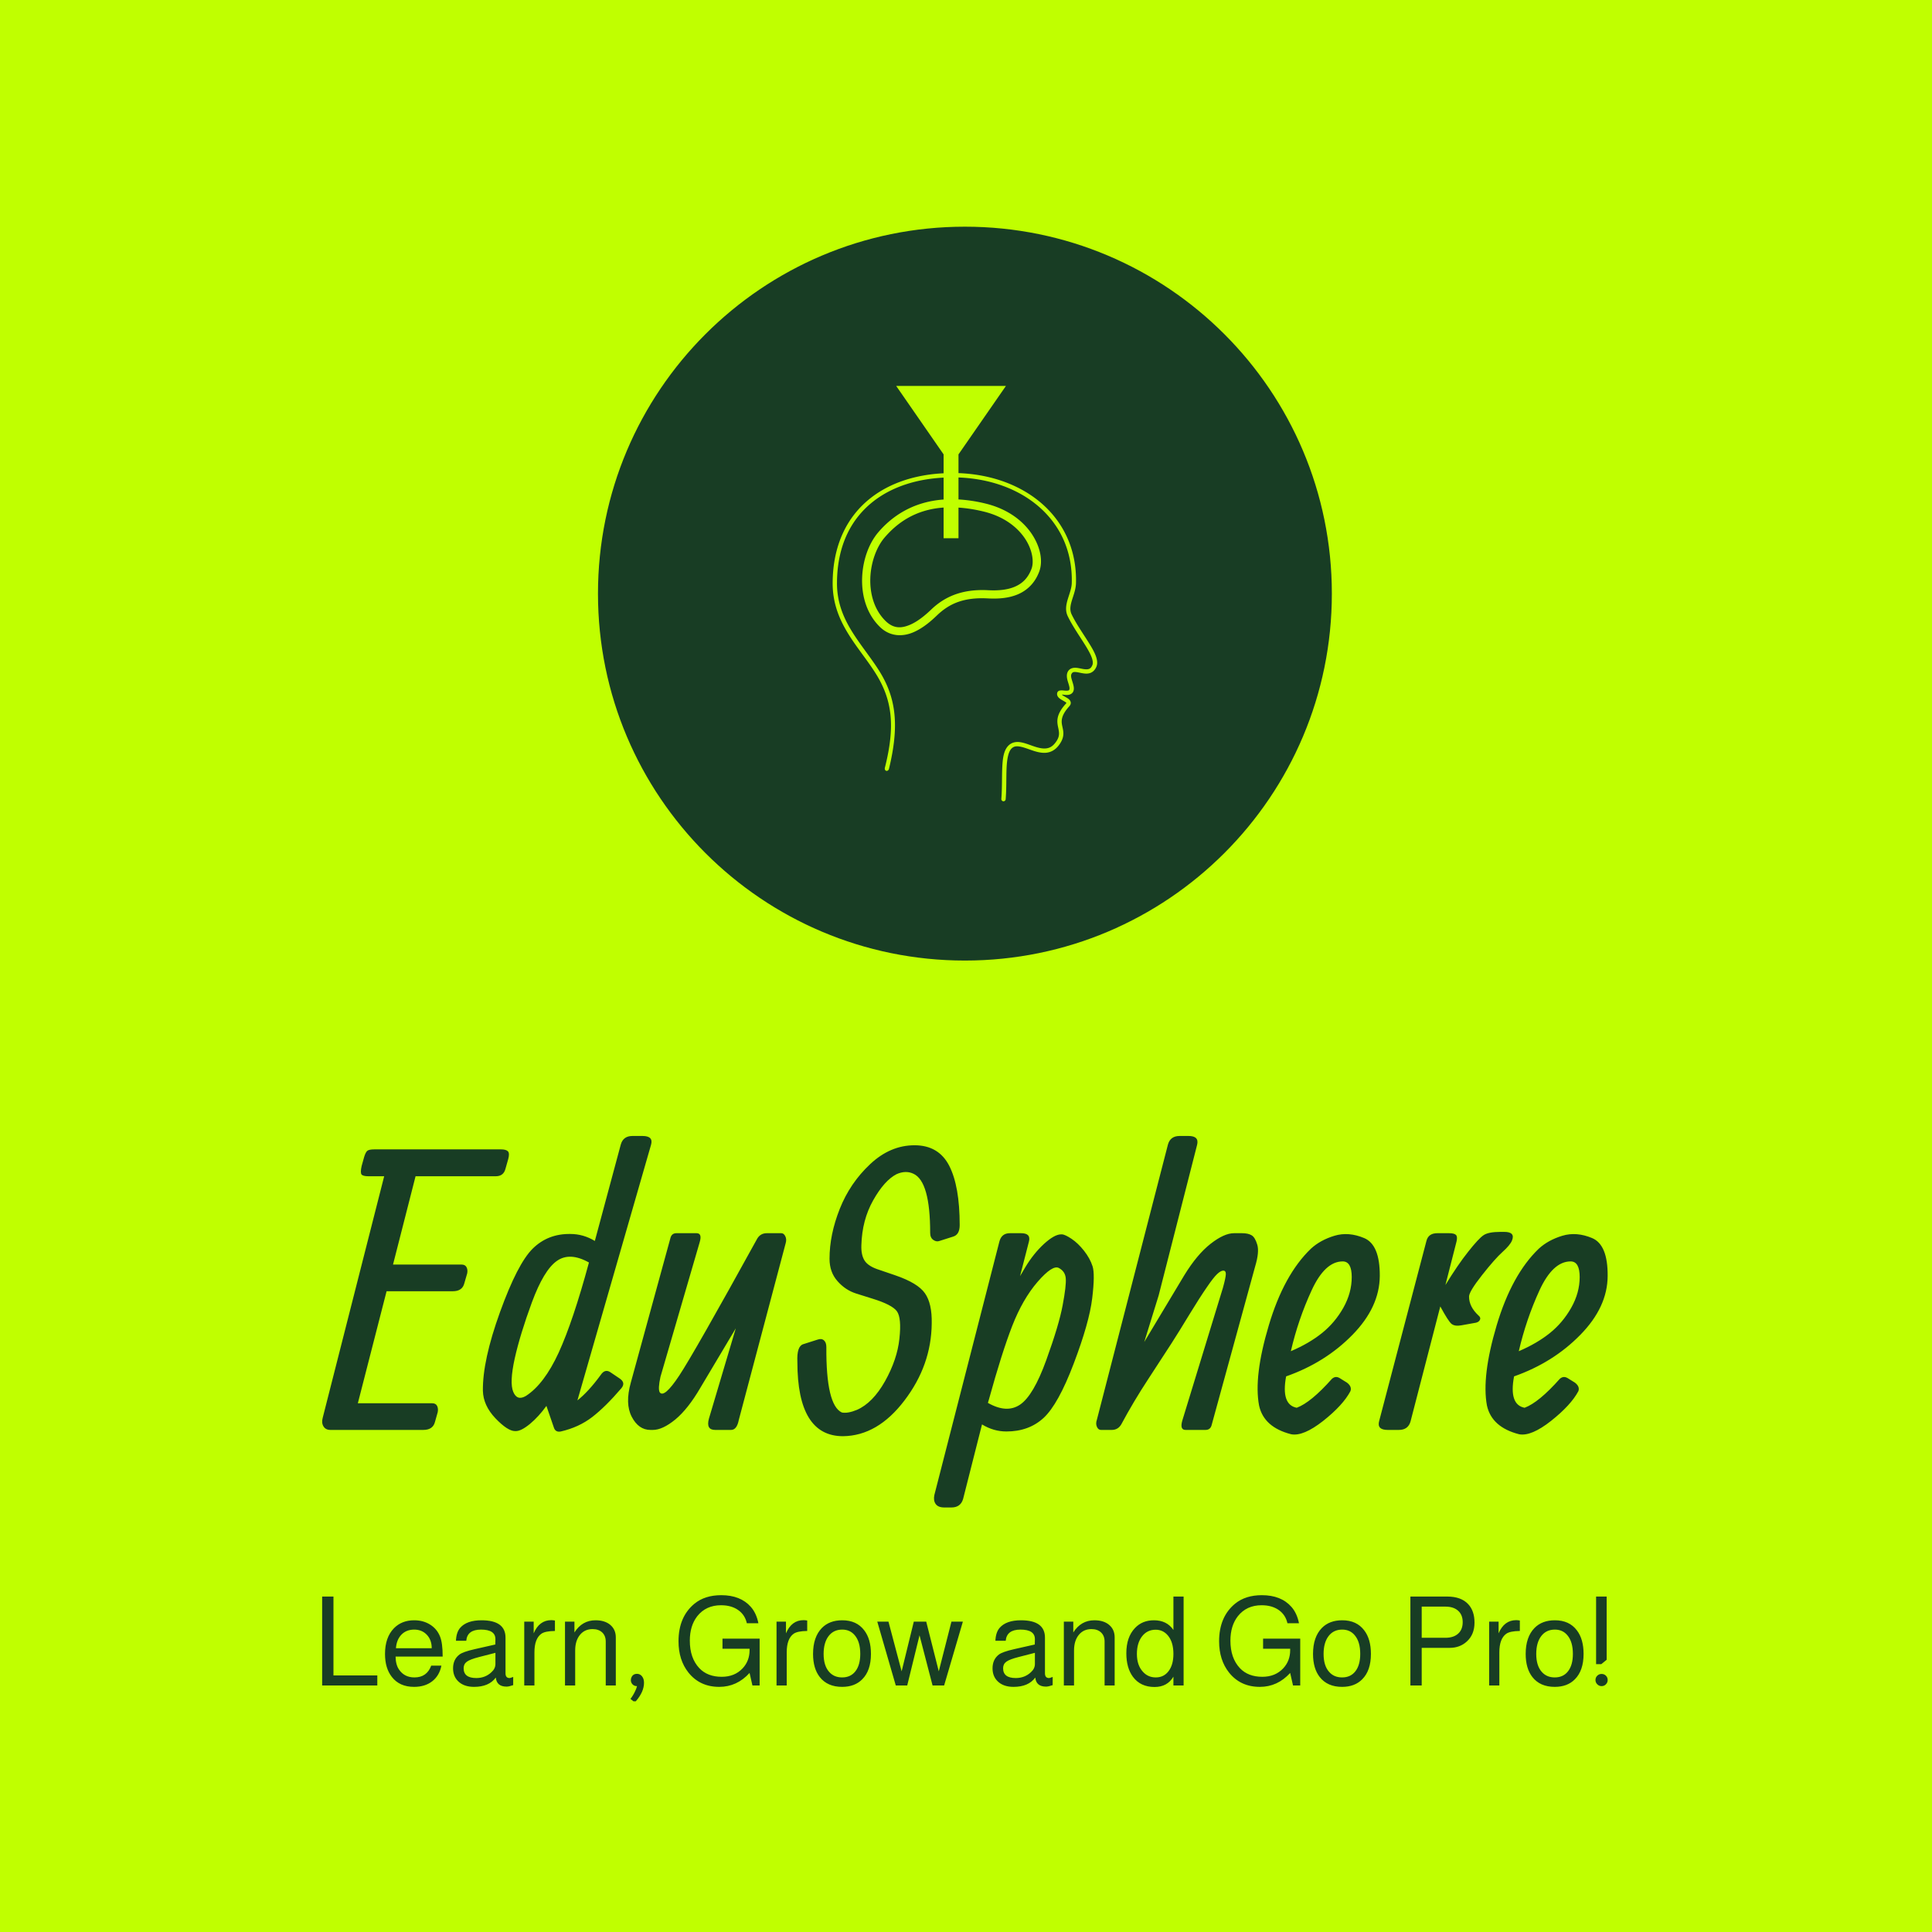 <svg xmlns="http://www.w3.org/2000/svg" version="1.1" xmlns:xlink="http://www.w3.org/1999/xlink" xmlns:svgjs="http://svgjs.dev/svgjs" width="1500" height="1500" viewBox="0 0 1500 1500"><rect width="1500" height="1500" fill="#c0ff00"></rect><g transform="matrix(0.667,0,0,0.667,248.907,174.148)"><svg viewBox="0 0 216 248" data-background-color="#c0ff00" preserveAspectRatio="xMidYMid meet" height="1722" width="1500" xmlns="http://www.w3.org/2000/svg" xmlns:xlink="http://www.w3.org/1999/xlink"><g id="tight-bounds" transform="matrix(1,0,0,1,0.236,0.4)"><svg viewBox="0 0 215.528 247.2" height="247.2" width="215.528"><g><svg viewBox="0 0 395.52 453.643" height="247.2" width="215.528"><g transform="matrix(1,0,0,1,0,279.731)"><svg viewBox="0 0 395.52 173.911" height="173.911" width="395.52"><g id="textblocktransform"><svg viewBox="0 0 395.52 173.911" height="173.911" width="395.52" id="textblock"><g><svg viewBox="0 0 395.52 114.292" height="114.292" width="395.52"><g transform="matrix(1,0,0,1,0,0)"><svg width="395.52" viewBox="-0.554 -37.94 165.915 47.95" height="114.292" data-palette-color="#183d24"><path d="M12.5 0L12.5 0 0.51 0Q-0.1 0-0.38-0.45-0.66-0.9-0.49-1.54L-0.49-1.54 7.45-32.74 5.44-32.74Q4.71-32.74 4.53-32.97 4.35-33.2 4.54-34.06L4.54-34.06 4.86-35.21Q5.05-35.84 5.27-36.02 5.49-36.21 6.2-36.21L6.2-36.21 22.51-36.21Q23.19-36.21 23.43-35.95 23.66-35.69 23.46-34.96L23.46-34.96 23.1-33.69Q22.85-32.74 21.85-32.74L21.85-32.74 11.5-32.74 8.59-21.34 17.46-21.34Q17.9-21.34 18.08-21 18.26-20.65 18.16-20.19L18.16-20.19 17.8-18.95Q17.55-17.9 16.31-17.9L16.31-17.9 7.76-17.9 4.05-3.44 13.65-3.44Q14.11-3.44 14.28-3.1 14.45-2.76 14.36-2.29L14.36-2.29 14.01-1.05Q13.75 0 12.5 0ZM33.88-21.61L33.88-21.61Q31.39-23 29.72-21.8 28.05-20.61 26.52-16.48 25-12.35 24.3-9.23 23.61-6.1 24.11-4.91 24.61-3.71 25.75-4.39L25.75-4.39Q28.1-5.91 29.97-9.97 31.83-14.04 33.88-21.61ZM41.89-36.79L41.89-36.79 32.39-3.81Q33.84-4.96 35.4-7.1L35.4-7.1Q35.94-7.91 36.64-7.45L36.64-7.45 37.84-6.64Q38.64-6.1 38.08-5.4L38.08-5.4Q36.03-3 34.31-1.67 32.59-0.34 30.25 0.2L30.25 0.2Q29.54 0.34 29.34-0.34L29.34-0.34 28.39-3.1Q27.39-1.71 26.27-0.78 25.14 0.15 24.44 0.15L24.44 0.15 24.34 0.15Q23.39 0.15 21.81-1.5 20.24-3.15 20.19-5.05L20.19-5.05Q20.14-8.96 22.4-15.21 24.66-21.46 26.62-23.4 28.59-25.34 31.49-25.29L31.49-25.29Q33.15-25.29 34.64-24.39L34.64-24.39 37.99-36.84Q38.3-37.94 39.5-37.94L39.5-37.94 40.79-37.94Q42.23-37.94 41.89-36.79ZM49.36-1.44L52.83-13.11 48.26-5.44Q46.67-2.71 45.03-1.35 43.38 0 42.13 0L42.13 0 41.82 0Q40.28 0 39.4-1.7 38.52-3.39 39.28-6.1L39.28-6.1 44.38-24.71Q44.53-25.39 45.16-25.39L45.16-25.39 47.77-25.39Q48.53-25.39 48.16-24.19L48.16-24.19 43.11-6.86Q42.77-5.3 43.01-4.86L43.01-4.86Q43.57-4.05 45.53-7.01 47.48-9.96 55.61-24.71L55.61-24.71Q56.03-25.39 56.83-25.39L56.83-25.39 58.71-25.39Q59.03-25.39 59.22-25 59.42-24.61 59.27-24.1L59.27-24.1 53.22-1.29Q52.97 0 52.22 0L52.22 0 50.17 0Q48.97 0 49.36-1.44L49.36-1.44ZM81.73-26.44L81.73-26.44Q81.73-25.2 80.88-24.95L80.88-24.95 79.12-24.39Q78.73-24.24 78.33-24.52 77.92-24.8 77.92-25.44L77.92-25.44Q77.92-32.06 75.77-33.06L75.77-33.06Q74.77-33.54 73.58-33.01L73.58-33.01Q72.01-32.2 70.57-29.65 69.13-27.1 69.04-23.85L69.04-23.85Q68.99-22.56 69.47-21.83 69.96-21.09 71.38-20.65L71.38-20.65 73.43-19.95Q76.34-18.95 77.25-17.63 78.17-16.31 78.12-13.75L78.12-13.75Q78.07-8.35 74.6-3.8 71.14 0.76 66.67 0.81L66.67 0.81Q60.78 0.81 60.78-8.79L60.78-8.79Q60.69-10.79 61.52-11.06L61.52-11.06 63.37-11.65Q63.88-11.84 64.2-11.57 64.52-11.3 64.52-10.69L64.52-10.69Q64.47-3.2 66.52-2.25L66.52-2.25Q67.28-2.1 68.47-2.59L68.47-2.59Q70.52-3.49 72.1-6.3 73.67-9.11 73.95-11.78 74.24-14.45 73.63-15.31 73.01-16.16 70.48-16.94L70.48-16.94 68.38-17.6Q66.98-18.04 65.96-19.2 64.93-20.36 64.93-22.09L64.93-22.09Q64.93-25.2 66.25-28.53 67.57-31.86 70.17-34.3 72.77-36.74 75.9-36.74 79.02-36.74 80.38-34.09 81.73-31.45 81.73-26.44ZM85.51-3.96L85.37-3.49Q87.81-2.1 89.53-3.27 91.25-4.44 92.9-9 94.55-13.55 95.02-16.1 95.5-18.65 95.42-19.56 95.35-20.46 94.53-20.9 93.72-21.34 91.79-19.12 89.86-16.89 88.5-13.4 87.15-9.91 85.51-3.96L85.51-3.96ZM90.66-24.29L90.66-24.29 89.52-19.85 90.2-21Q91.25-22.75 92.6-24 93.96-25.24 94.81-25.24L94.81-25.24 94.91-25.24Q95.3-25.24 96.16-24.67 97.01-24.1 97.78-23.12 98.55-22.14 98.88-21.12 99.21-20.09 98.83-16.97 98.45-13.84 96.45-8.57 94.45-3.3 92.56-1.55 90.66 0.2 87.76 0.2L87.76 0.2Q86.1 0.2 84.61-0.71L84.61-0.71 82.17 8.91Q81.85 10.01 80.65 10.01L80.65 10.01 79.75 10.01Q78.95 10.01 78.63 9.56 78.31 9.11 78.46 8.4L78.46 8.4 86.86-24.34Q87.15-25.39 88.2-25.39L88.2-25.39 89.66-25.39Q90.96-25.39 90.66-24.29ZM101.35 0L101.35 0 99.96 0Q99.62 0 99.44-0.4 99.26-0.81 99.43-1.29L99.43-1.29 108.61-36.84Q108.92-37.94 110.12-37.94L110.12-37.94 111.27-37.94Q112.66-37.94 112.37-36.79L112.37-36.79 107.41-17.36 105.55-11.35 110.71-19.95Q112.37-22.66 114.11-24.02 115.86-25.39 117.13-25.39L117.13-25.39 118.18-25.39Q118.96-25.39 119.41-25.12 119.86-24.85 120.14-23.9 120.42-22.95 119.86-21.09L119.86-21.09 114.27-0.71Q114.12 0 113.46 0L113.46 0 110.88 0Q110.12 0 110.46-1.2L110.46-1.2 115.71-18.36Q116.08-19.7 116.08-20.13 116.08-20.56 115.75-20.56 115.42-20.56 114.94-20.1 114.47-19.65 113.66-18.46L113.66-18.46Q112.71-17.09 111.39-14.92 110.07-12.74 109.05-11.15 108.02-9.55 106.09-6.6 104.16-3.66 102.58-0.71L102.58-0.71Q102.16 0 101.35 0ZM123.86-6.91L123.86-6.91Q123.18-3.25 125.23-2.86L125.23-2.86Q127.06-3.54 129.77-6.59L129.77-6.59Q130.23-7.01 130.77-6.69L130.77-6.69 131.72-6.1Q132.38-5.59 132.16-5L132.16-5Q131.21-3.2 128.65-1.17 126.08 0.85 124.52 0.56L124.52 0.56Q120.98-0.34 120.37-3.15L120.37-3.15Q119.66-6.91 121.62-13.48 123.57-20.04 127.06-23.39L127.06-23.39Q128.28-24.51 130.1-25.06 131.92-25.61 133.94-24.76 135.97-23.9 135.95-19.87 135.92-15.84 132.42-12.27 128.92-8.69 123.86-6.91ZM124.47-10.16L124.47-10.16Q126.82-11.16 128.49-12.5 130.16-13.84 131.25-15.77 132.33-17.7 132.33-19.73 132.33-21.75 131.16-21.75L131.16-21.75Q128.87-21.75 127.15-18.01 125.42-14.26 124.47-10.16ZM145.86-24.34L144.42-18.7Q146-21.29 147.36-23 148.71-24.71 149.34-25.13 149.96-25.56 151.52-25.56L151.52-25.56 152.01-25.56Q153.47-25.56 153.01-24.44L153.01-24.44Q152.77-23.85 151.79-22.97 150.81-22.09 149.14-19.97 147.47-17.85 147.47-17.21L147.47-17.21Q147.47-15.89 148.71-14.75L148.71-14.75Q149.01-14.5 148.88-14.22 148.76-13.94 148.37-13.84L148.37-13.84 146.47-13.5Q145.66-13.35 145.23-13.67 144.81-13.99 143.76-15.94L143.76-15.94 139.92-1.1Q139.61 0 138.41 0L138.41 0 136.97 0Q135.55 0 135.87-1.15L135.87-1.15 141.97-24.39Q142.22-25.39 143.37-25.39L143.37-25.39 144.9-25.39Q145.56-25.39 145.78-25.17 146-24.95 145.86-24.34L145.86-24.34ZM153.28-6.91L153.28-6.91Q152.59-3.25 154.64-2.86L154.64-2.86Q156.47-3.54 159.18-6.59L159.18-6.59Q159.65-7.01 160.19-6.69L160.19-6.69 161.14-6.1Q161.8-5.59 161.58-5L161.58-5Q160.62-3.2 158.06-1.17 155.5 0.85 153.94 0.56L153.94 0.56Q150.4-0.34 149.78-3.15L149.78-3.15Q149.08-6.91 151.03-13.48 152.98-20.04 156.47-23.39L156.47-23.39Q157.69-24.51 159.51-25.06 161.33-25.61 163.36-24.76 165.39-23.9 165.36-19.87 165.34-15.84 161.83-12.27 158.33-8.69 153.28-6.91ZM153.89-10.16L153.89-10.16Q156.23-11.16 157.9-12.5 159.57-13.84 160.66-15.77 161.75-17.7 161.75-19.73 161.75-21.75 160.58-21.75L160.58-21.75Q158.28-21.75 156.56-18.01 154.84-14.26 153.89-10.16Z" opacity="1" transform="matrix(1,0,0,1,0,0)" fill="#183d24" class="wordmark-text-0" data-fill-palette-color="primary" id="text-0"></path></svg></g></svg></g><g transform="matrix(1,0,0,1,0,141.273)"><svg viewBox="0 0 395.52 32.638" height="32.638" width="395.52"><g transform="matrix(1,0,0,1,0,0)"><svg width="395.52" viewBox="3.95 -36.35 517.4 42.7" height="32.638" data-palette-color="#183d24"><path d="M3.95-35.8L8.5-35.8 8.5-4.05 26.15-4.05 26.15 0 3.95 0 3.95-35.8ZM52.45-11.8L52.45-11.65 33.5-11.65Q33.55-8.35 34.9-6.4L34.9-6.4Q37.05-3.25 41.1-3.25L41.1-3.25Q46.1-3.25 47.85-8L47.85-8 51.95-8Q51.15-3.95 48.25-1.7 45.35 0.55 40.95 0.55L40.95 0.55Q35.1 0.55 32-3.45L32-3.45Q29.25-6.95 29.25-12.7L29.25-12.7Q29.25-19.35 32.85-23.05L32.85-23.05Q36-26.25 41-26.25L41-26.25Q44.65-26.25 47.42-24.5 50.2-22.75 51.4-19.7L51.4-19.7Q52.45-17.1 52.45-11.8L52.45-11.8ZM33.65-15L48.05-15Q48.05-18.35 46.07-20.43 44.1-22.5 41-22.5L41-22.5Q37.85-22.5 35.87-20.48 33.9-18.45 33.65-15L33.65-15ZM80.84-3.45L80.84-3.45 80.84-0.15Q79.14 0.45 78.19 0.45L78.19 0.45Q74.19 0.45 73.84-3.2L73.84-3.2Q71.09 0.55 65.09 0.55L65.09 0.55Q60.95 0.55 58.64-1.75L58.64-1.75Q56.64-3.75 56.64-6.9L56.64-6.9Q56.64-10.5 59.2-12.45L59.2-12.45Q60.64-13.55 65.25-14.6L65.25-14.6 73.64-16.5 73.69-18.65Q73.69-22.5 67.89-22.5L67.89-22.5Q62.34-22.5 61.95-18L61.95-18 57.8-18Q57.95-21.4 59.49-23.2L59.49-23.2Q62.14-26.25 68.09-26.25L68.09-26.25Q77.75-26.25 77.75-19.25L77.75-19.25 77.75-4.9Q77.75-3 79.39-3L79.39-3Q79.59-3 80.44-3.3L80.44-3.3Q80.75-3.4 80.84-3.45ZM73.69-8.65L73.69-13.15 67.09-11.45Q63.55-10.55 62.22-9.6 60.89-8.65 60.89-6.95L60.89-6.95Q60.89-3 66-3L66-3Q69.59-3 72.09-5.35L72.09-5.35Q73.69-6.8 73.69-8.65L73.69-8.65ZM85.29 0L85.29-25.7 89.09-25.7 89.09-21Q91.34-26.3 96.19-26.3L96.19-26.3Q96.79-26.3 97.64-26.15L97.64-26.15 97.64-21.95Q93.64-21.9 92.14-20.8L92.14-20.8Q89.39-18.8 89.39-13.35L89.39-13.35 89.39 0 85.29 0ZM101.69 0L101.69-25.7 105.49-25.7 105.49-21.35Q108.59-26.25 113.99-26.25L113.99-26.25Q117.74-26.25 119.94-24.38 122.14-22.5 122.14-19.35L122.14-19.35 122.14 0 118.09 0 118.09-17.7Q118.09-20 116.67-21.35 115.24-22.7 112.79-22.7L112.79-22.7Q109.59-22.7 107.69-20.35 105.79-18 105.79-14.1L105.79-14.1 105.79 0 101.69 0ZM130.69 0.2L130.69 0.2Q130.69 0.2 130.64 0.25L130.64 0.25 130.59 0.25Q129.59 0.25 128.91-0.43 128.24-1.1 128.19-2.1L128.19-2.1Q128.19-2.85 128.54-3.5L128.54-3.5Q129.19-4.7 130.64-4.7L130.64-4.7Q131.89-4.7 132.69-3.7 133.49-2.7 133.49-1.1L133.49-1.1Q133.49 2.55 130.19 6.35L130.19 6.35 129.24 6.35 128.04 5.4Q129.09 4.05 129.89 2.35L129.89 2.35Q130.44 1.3 130.69 0.2ZM165.08-18.85L180.03-18.85 180.03 0 177.13 0 175.98-5.05Q170.88 0.55 163.78 0.55L163.78 0.55Q155.98 0.55 151.38-5.2L151.38-5.2Q147.38-10.25 147.38-17.8L147.38-17.8Q147.38-27.65 153.83-32.95L153.83-32.95Q158.03-36.35 164.58-36.35L164.58-36.35Q172.33-36.35 176.48-31.65L176.48-31.65Q178.73-29.1 179.53-25.05L179.53-25.05 174.88-25.05Q174.13-28.45 171.38-30.38 168.63-32.3 164.48-32.3L164.48-32.3Q158.43-32.3 154.93-27.9L154.93-27.9Q151.93-24.05 151.93-18.05L151.93-18.05Q151.93-11.05 155.73-7L155.73-7Q159.03-3.5 164.78-3.5L164.78-3.5Q169.98-3.5 173.18-6.9L173.18-6.9Q175.98-9.9 175.98-14.2L175.98-14.2 175.98-14.8 165.08-14.8 165.08-18.85ZM186.83 0L186.83-25.7 190.63-25.7 190.63-21Q192.88-26.3 197.73-26.3L197.73-26.3Q198.33-26.3 199.18-26.15L199.18-26.15 199.18-21.95Q195.18-21.9 193.68-20.8L193.68-20.8Q190.93-18.8 190.93-13.35L190.93-13.35 190.93 0 186.83 0ZM213.28-26.25L213.28-26.25Q219.08-26.25 222.13-22.2L222.13-22.2Q224.83-18.7 224.83-12.7L224.83-12.7Q224.83-6 221.33-2.5L221.33-2.5Q218.33 0.55 213.23 0.55L213.23 0.55Q207.33 0.55 204.23-3.4L204.23-3.4Q201.53-6.85 201.53-12.7L201.53-12.7Q201.53-19.5 205.08-23.15L205.08-23.15Q208.13-26.25 213.28-26.25ZM213.28-22.5L213.28-22.5Q209.78-22.5 207.78-19.88 205.78-17.25 205.78-12.7L205.78-12.7Q205.78-7.95 208.03-5.45L208.03-5.45Q209.98-3.25 213.23-3.25L213.23-3.25Q216.68-3.25 218.6-5.75 220.53-8.25 220.53-12.7L220.53-12.7Q220.53-17.6 218.33-20.2L218.33-20.2Q216.43-22.5 213.28-22.5ZM261.83-25.7L254.28 0 249.63 0 244.38-20.2 239.43 0 234.83 0 227.38-25.7 231.88-25.7 237.18-5.7 242.08-25.7 247.08-25.7 252.13-5.7 257.23-25.7 261.83-25.7ZM297.97-3.45L297.97-3.45 297.97-0.15Q296.27 0.45 295.32 0.45L295.32 0.45Q291.32 0.45 290.97-3.2L290.97-3.2Q288.22 0.55 282.22 0.55L282.22 0.55Q278.07 0.55 275.77-1.75L275.77-1.75Q273.77-3.75 273.77-6.9L273.77-6.9Q273.77-10.5 276.32-12.45L276.32-12.45Q277.77-13.55 282.37-14.6L282.37-14.6 290.77-16.5 290.82-18.65Q290.82-22.5 285.02-22.5L285.02-22.5Q279.47-22.5 279.07-18L279.07-18 274.92-18Q275.07-21.4 276.62-23.2L276.62-23.2Q279.27-26.25 285.22-26.25L285.22-26.25Q294.87-26.25 294.87-19.25L294.87-19.25 294.87-4.9Q294.87-3 296.52-3L296.52-3Q296.72-3 297.57-3.3L297.57-3.3Q297.87-3.4 297.97-3.45ZM290.82-8.65L290.82-13.15 284.22-11.45Q280.67-10.55 279.35-9.6 278.02-8.65 278.02-6.95L278.02-6.95Q278.02-3 283.12-3L283.12-3Q286.72-3 289.22-5.35L289.22-5.35Q290.82-6.8 290.82-8.65L290.82-8.65ZM302.47 0L302.47-25.7 306.27-25.7 306.27-21.35Q309.37-26.25 314.77-26.25L314.77-26.25Q318.52-26.25 320.72-24.38 322.92-22.5 322.92-19.35L322.92-19.35 322.92 0 318.87 0 318.87-17.7Q318.87-20 317.44-21.35 316.02-22.7 313.57-22.7L313.57-22.7Q310.37-22.7 308.47-20.35 306.57-18 306.57-14.1L306.57-14.1 306.57 0 302.47 0ZM346.57-35.8L350.67-35.8 350.67 0 346.57 0 346.57-3.55Q344.12 0.6 338.97 0.6L338.97 0.6Q333.32 0.6 330.27-3.5L330.27-3.5Q327.62-7.1 327.62-13L327.62-13Q327.62-19.45 331.07-23.1L331.07-23.1Q334.02-26.25 338.72-26.25L338.72-26.25Q343.92-26.25 346.57-22.35L346.57-22.35 346.57-35.8ZM339.42-22.45L339.42-22.45Q336.02-22.45 333.94-19.78 331.87-17.1 331.87-12.7L331.87-12.7Q331.87-8.15 334.27-5.55L334.27-5.55Q336.32-3.25 339.47-3.25L339.47-3.25Q342.72-3.25 344.64-5.8 346.57-8.35 346.57-12.7L346.57-12.7Q346.57-17.45 344.37-20.1L344.37-20.1Q342.42-22.45 339.42-22.45ZM382.66-18.85L397.61-18.85 397.61 0 394.71 0 393.56-5.05Q388.46 0.55 381.36 0.55L381.36 0.55Q373.56 0.55 368.96-5.2L368.96-5.2Q364.96-10.25 364.96-17.8L364.96-17.8Q364.96-27.65 371.41-32.95L371.41-32.95Q375.61-36.35 382.16-36.35L382.16-36.35Q389.91-36.35 394.06-31.65L394.06-31.65Q396.31-29.1 397.11-25.05L397.11-25.05 392.46-25.05Q391.71-28.45 388.96-30.38 386.21-32.3 382.06-32.3L382.06-32.3Q376.01-32.3 372.51-27.9L372.51-27.9Q369.51-24.05 369.51-18.05L369.51-18.05Q369.51-11.05 373.31-7L373.31-7Q376.61-3.5 382.36-3.5L382.36-3.5Q387.56-3.5 390.76-6.9L390.76-6.9Q393.56-9.9 393.56-14.2L393.56-14.2 393.56-14.8 382.66-14.8 382.66-18.85ZM414.51-26.25L414.51-26.25Q420.31-26.25 423.36-22.2L423.36-22.2Q426.06-18.7 426.06-12.7L426.06-12.7Q426.06-6 422.56-2.5L422.56-2.5Q419.56 0.55 414.46 0.55L414.46 0.55Q408.56 0.55 405.46-3.4L405.46-3.4Q402.76-6.85 402.76-12.7L402.76-12.7Q402.76-19.5 406.31-23.15L406.31-23.15Q409.36-26.25 414.51-26.25ZM414.51-22.5L414.51-22.5Q411.01-22.5 409.01-19.88 407.01-17.25 407.01-12.7L407.01-12.7Q407.01-7.95 409.26-5.45L409.26-5.45Q411.21-3.25 414.46-3.25L414.46-3.25Q417.91-3.25 419.83-5.75 421.76-8.25 421.76-12.7L421.76-12.7Q421.76-17.6 419.56-20.2L419.56-20.2Q417.66-22.5 414.51-22.5ZM457.75-15.15L446.5-15.15 446.5 0 441.95 0 441.95-35.8 456.75-35.8Q462.4-35.8 465.25-32.7L465.25-32.7Q467.75-30 467.75-25.3L467.75-25.3Q467.75-20.55 464.7-17.75L464.7-17.75Q461.9-15.15 457.75-15.15L457.75-15.15ZM446.5-31.75L446.5-19.2 456.05-19.2Q459.3-19.2 461.15-20.85 463-22.5 463-25.5L463-25.5Q463-28.45 461.15-30.1 459.3-31.75 456.05-31.75L456.05-31.75 446.5-31.75ZM473.65 0L473.65-25.7 477.45-25.7 477.45-21Q479.7-26.3 484.55-26.3L484.55-26.3Q485.15-26.3 486-26.15L486-26.15 486-21.95Q482-21.9 480.5-20.8L480.5-20.8Q477.75-18.8 477.75-13.35L477.75-13.35 477.75 0 473.65 0ZM500.1-26.25L500.1-26.25Q505.9-26.25 508.95-22.2L508.95-22.2Q511.65-18.7 511.65-12.7L511.65-12.7Q511.65-6 508.15-2.5L508.15-2.5Q505.15 0.55 500.05 0.55L500.05 0.55Q494.15 0.55 491.05-3.4L491.05-3.4Q488.35-6.85 488.35-12.7L488.35-12.7Q488.35-19.5 491.9-23.15L491.9-23.15Q494.95-26.25 500.1-26.25ZM500.1-22.5L500.1-22.5Q496.6-22.5 494.6-19.88 492.6-17.25 492.6-12.7L492.6-12.7Q492.6-7.95 494.85-5.45L494.85-5.45Q496.8-3.25 500.05-3.25L500.05-3.25Q503.5-3.25 505.42-5.75 507.35-8.25 507.35-12.7L507.35-12.7Q507.35-17.6 505.15-20.2L505.15-20.2Q503.25-22.5 500.1-22.5ZM516.69-35.8L520.94-35.8 520.94-10.35 518.79-8.6 516.69-8.6 516.69-35.8ZM518.89-4.65L518.89-4.65Q519.94-4.65 520.64-3.95 521.35-3.25 521.35-2.2L521.35-2.2Q521.35-1.2 520.64-0.48 519.94 0.25 518.89 0.25L518.89 0.25Q517.89 0.25 517.17-0.48 516.44-1.2 516.44-2.2L516.44-2.2Q516.44-3.25 517.17-3.95 517.89-4.65 518.89-4.65Z" opacity="1" transform="matrix(1,0,0,1,0,0)" fill="#183d24" class="slogan-text-1" data-fill-palette-color="secondary" id="text-1"></path></svg></g></svg></g></svg></g></svg></g><g transform="matrix(1,0,0,1,84.876,0)"><svg viewBox="0 0 225.768 225.768" height="225.768" width="225.768"><g><svg></svg></g><g id="icon-0"><svg viewBox="0 0 225.768 225.768" height="225.768" width="225.768"><g><path d="M0 112.884c0-62.344 50.54-112.884 112.884-112.884 62.344 0 112.884 50.54 112.884 112.884 0 62.344-50.54 112.884-112.884 112.884-62.344 0-112.884-50.54-112.884-112.884zM112.884 215.461c56.652 0 102.577-45.925 102.577-102.577 0-56.652-45.925-102.577-102.577-102.577-56.652 0-102.577 45.925-102.577 102.577 0 56.652 45.925 102.577 102.577 102.577z" data-fill-palette-color="accent" fill="#183d24" stroke="transparent"></path><ellipse rx="111.755" ry="111.755" cx="112.884" cy="112.884" fill="#183d24" stroke="transparent" stroke-width="0" fill-opacity="1" data-fill-palette-color="accent"></ellipse></g><g transform="matrix(1,0,0,1,72.196,48.993)"><svg viewBox="0 0 81.375 127.782" height="127.782" width="81.375"><g><svg xmlns="http://www.w3.org/2000/svg" viewBox="21.344 5 57.313 89.998" x="0" y="0" height="127.782" width="81.375" class="icon-dxe-0" data-fill-palette-color="quaternary" id="dxe-0"><path d="M35.11 5L45.382 19.83V23.924C39.383 24.214 33.846 25.944 29.592 29.274 24.59 33.188 21.392 39.301 21.344 47.645 21.294 56.231 26.877 61.316 30.58 67.154 34.29 73.004 34.947 78.698 32.654 87.75 32.587 88.014 32.7 88.33 32.964 88.396 33.23 88.463 33.48 88.238 33.544 87.973 35.773 78.769 35.205 72.684 31.369 66.637 27.572 60.65 22.234 55.823 22.281 47.647 22.328 39.535 25.376 33.758 30.161 30.013 34.216 26.838 39.555 25.154 45.382 24.864V29.61C38.616 30.095 34.119 33.341 31.256 36.678 29.156 39.125 27.857 42.795 27.729 46.588 27.599 50.38 28.673 54.338 31.533 57.168 33.796 59.407 36.583 59.328 38.8 58.388 41.014 57.45 42.849 55.766 43.934 54.728 46.61 52.166 49.739 50.757 54.988 51.037 57.118 51.151 59.364 51.022 61.378 50.193 63.395 49.365 65.152 47.78 66.105 45.223 66.938 42.983 66.394 39.94 64.518 37.115 62.642 34.291 59.368 31.697 54.58 30.512A32 32 0 0 0 48.611 29.594V24.832C55.631 25.092 61.847 27.422 66.264 31.372 70.692 35.33 73.332 40.905 73.154 47.694 73.124 48.851 72.647 50.008 72.29 51.201S71.684 53.656 72.29 54.906C73.341 57.08 74.911 59.294 76.092 61.203 76.682 62.158 77.174 63.027 77.452 63.771 77.727 64.516 77.782 65.092 77.622 65.477 77.388 66.04 77.137 66.242 76.809 66.34 76.479 66.437 76.015 66.405 75.523 66.316 75.032 66.228 74.522 66.091 73.993 66.068S72.852 66.173 72.462 66.662C72.153 67.05 72.072 67.516 72.092 67.945 72.112 68.375 72.22 68.772 72.338 69.156S72.578 69.92 72.635 70.216 72.673 70.706 72.609 70.835C72.558 70.939 72.498 70.974 72.314 71.008 72.131 71.04 71.86 71.034 71.572 71.008 71.285 70.98 70.99 70.944 70.684 70.982 70.53 71.002 70.35 71.035 70.189 71.18 70.028 71.324 69.962 71.572 69.97 71.773 69.984 72.236 70.292 72.545 70.586 72.762S71.2 73.144 71.475 73.305C71.748 73.465 71.955 73.617 71.992 73.674 72.011 73.702 72.016 73.682 72.018 73.674 72.018 73.666 71.994 73.714 71.918 73.799 70.9 74.92 70.388 75.832 70.166 76.662S70.042 78.204 70.166 78.811C70.29 79.417 70.419 79.939 70.386 80.465 70.355 80.99 70.176 81.569 69.55 82.367 68.864 83.24 68.168 83.514 67.375 83.553S65.696 83.348 64.781 83.033 62.928 82.336 62.016 82.195C61.103 82.055 60.154 82.201 59.424 82.935 58.398 83.969 58.179 85.703 58.09 87.75S58.077 92.2 57.893 94.492A0.49 0.49 0 0 0 58.324 94.998 0.49 0.49 0 0 0 58.83 94.566C59.02 92.202 58.94 89.794 59.027 87.801S59.424 84.249 60.09 83.578C60.588 83.076 61.115 83.017 61.867 83.133 62.62 83.249 63.518 83.6 64.461 83.923 65.404 84.249 66.41 84.54 67.424 84.49S69.463 83.99 70.289 82.936C71 82.029 71.282 81.233 71.326 80.516 71.37 79.798 71.193 79.199 71.078 78.639 70.964 78.078 70.906 77.556 71.078 76.91S71.658 75.466 72.61 74.416C72.77 74.239 72.9 74.03 72.932 73.799A0.92 0.92 0 0 0 72.783 73.182C72.568 72.849 72.246 72.666 71.943 72.488S71.333 72.147 71.13 71.996C71.054 71.94 71.004 71.916 71.055 71.896 71.178 71.851 71.284 71.904 71.475 71.922 71.777 71.95 72.132 71.986 72.486 71.922 72.841 71.858 73.25 71.655 73.45 71.254 73.648 70.854 73.623 70.438 73.55 70.044 73.475 69.653 73.339 69.249 73.229 68.884 73.117 68.517 73.019 68.178 73.006 67.896 72.993 67.615 73.056 67.413 73.203 67.23 73.374 67.014 73.561 66.966 73.943 66.982 74.326 67 74.841 67.132 75.377 67.23 75.913 67.325 76.477 67.399 77.055 67.229 77.632 67.057 78.173 66.6 78.488 65.846 78.788 65.126 78.658 64.304 78.34 63.45 78.023 62.598 77.486 61.685 76.883 60.71 75.676 58.757 74.128 56.576 73.129 54.512 72.674 53.572 72.838 52.607 73.178 51.475 73.518 50.342 74.03 49.1 74.066 47.72 74.251 40.676 71.497 34.807 66.881 30.68 62.27 26.558 55.829 24.153 48.61 23.89V19.83L58.887 5zM45.382 31.35V38H48.61V31.36C50.311 31.47 52.147 31.743 54.152 32.24 58.54 33.326 61.41 35.65 63.037 38.1 64.665 40.55 64.981 43.142 64.437 44.602 63.645 46.732 62.342 47.873 60.704 48.547S57.07 49.367 55.084 49.262C49.462 48.962 45.664 50.612 42.704 53.443 41.656 54.443 39.926 55.977 38.103 56.75S34.553 57.653 32.784 55.902C30.355 53.502 29.39 50.065 29.505 46.648S30.85 39.882 32.606 37.838C35.24 34.768 39.168 31.786 45.382 31.35" fill="#c0ff00" data-fill-palette-color="quaternary"></path></svg></g></svg></g></svg></g></svg></g><g></g></svg></g><defs></defs></svg><rect width="215.528" height="247.2" fill="none" stroke="none" visibility="hidden"></rect></g></svg></g></svg>